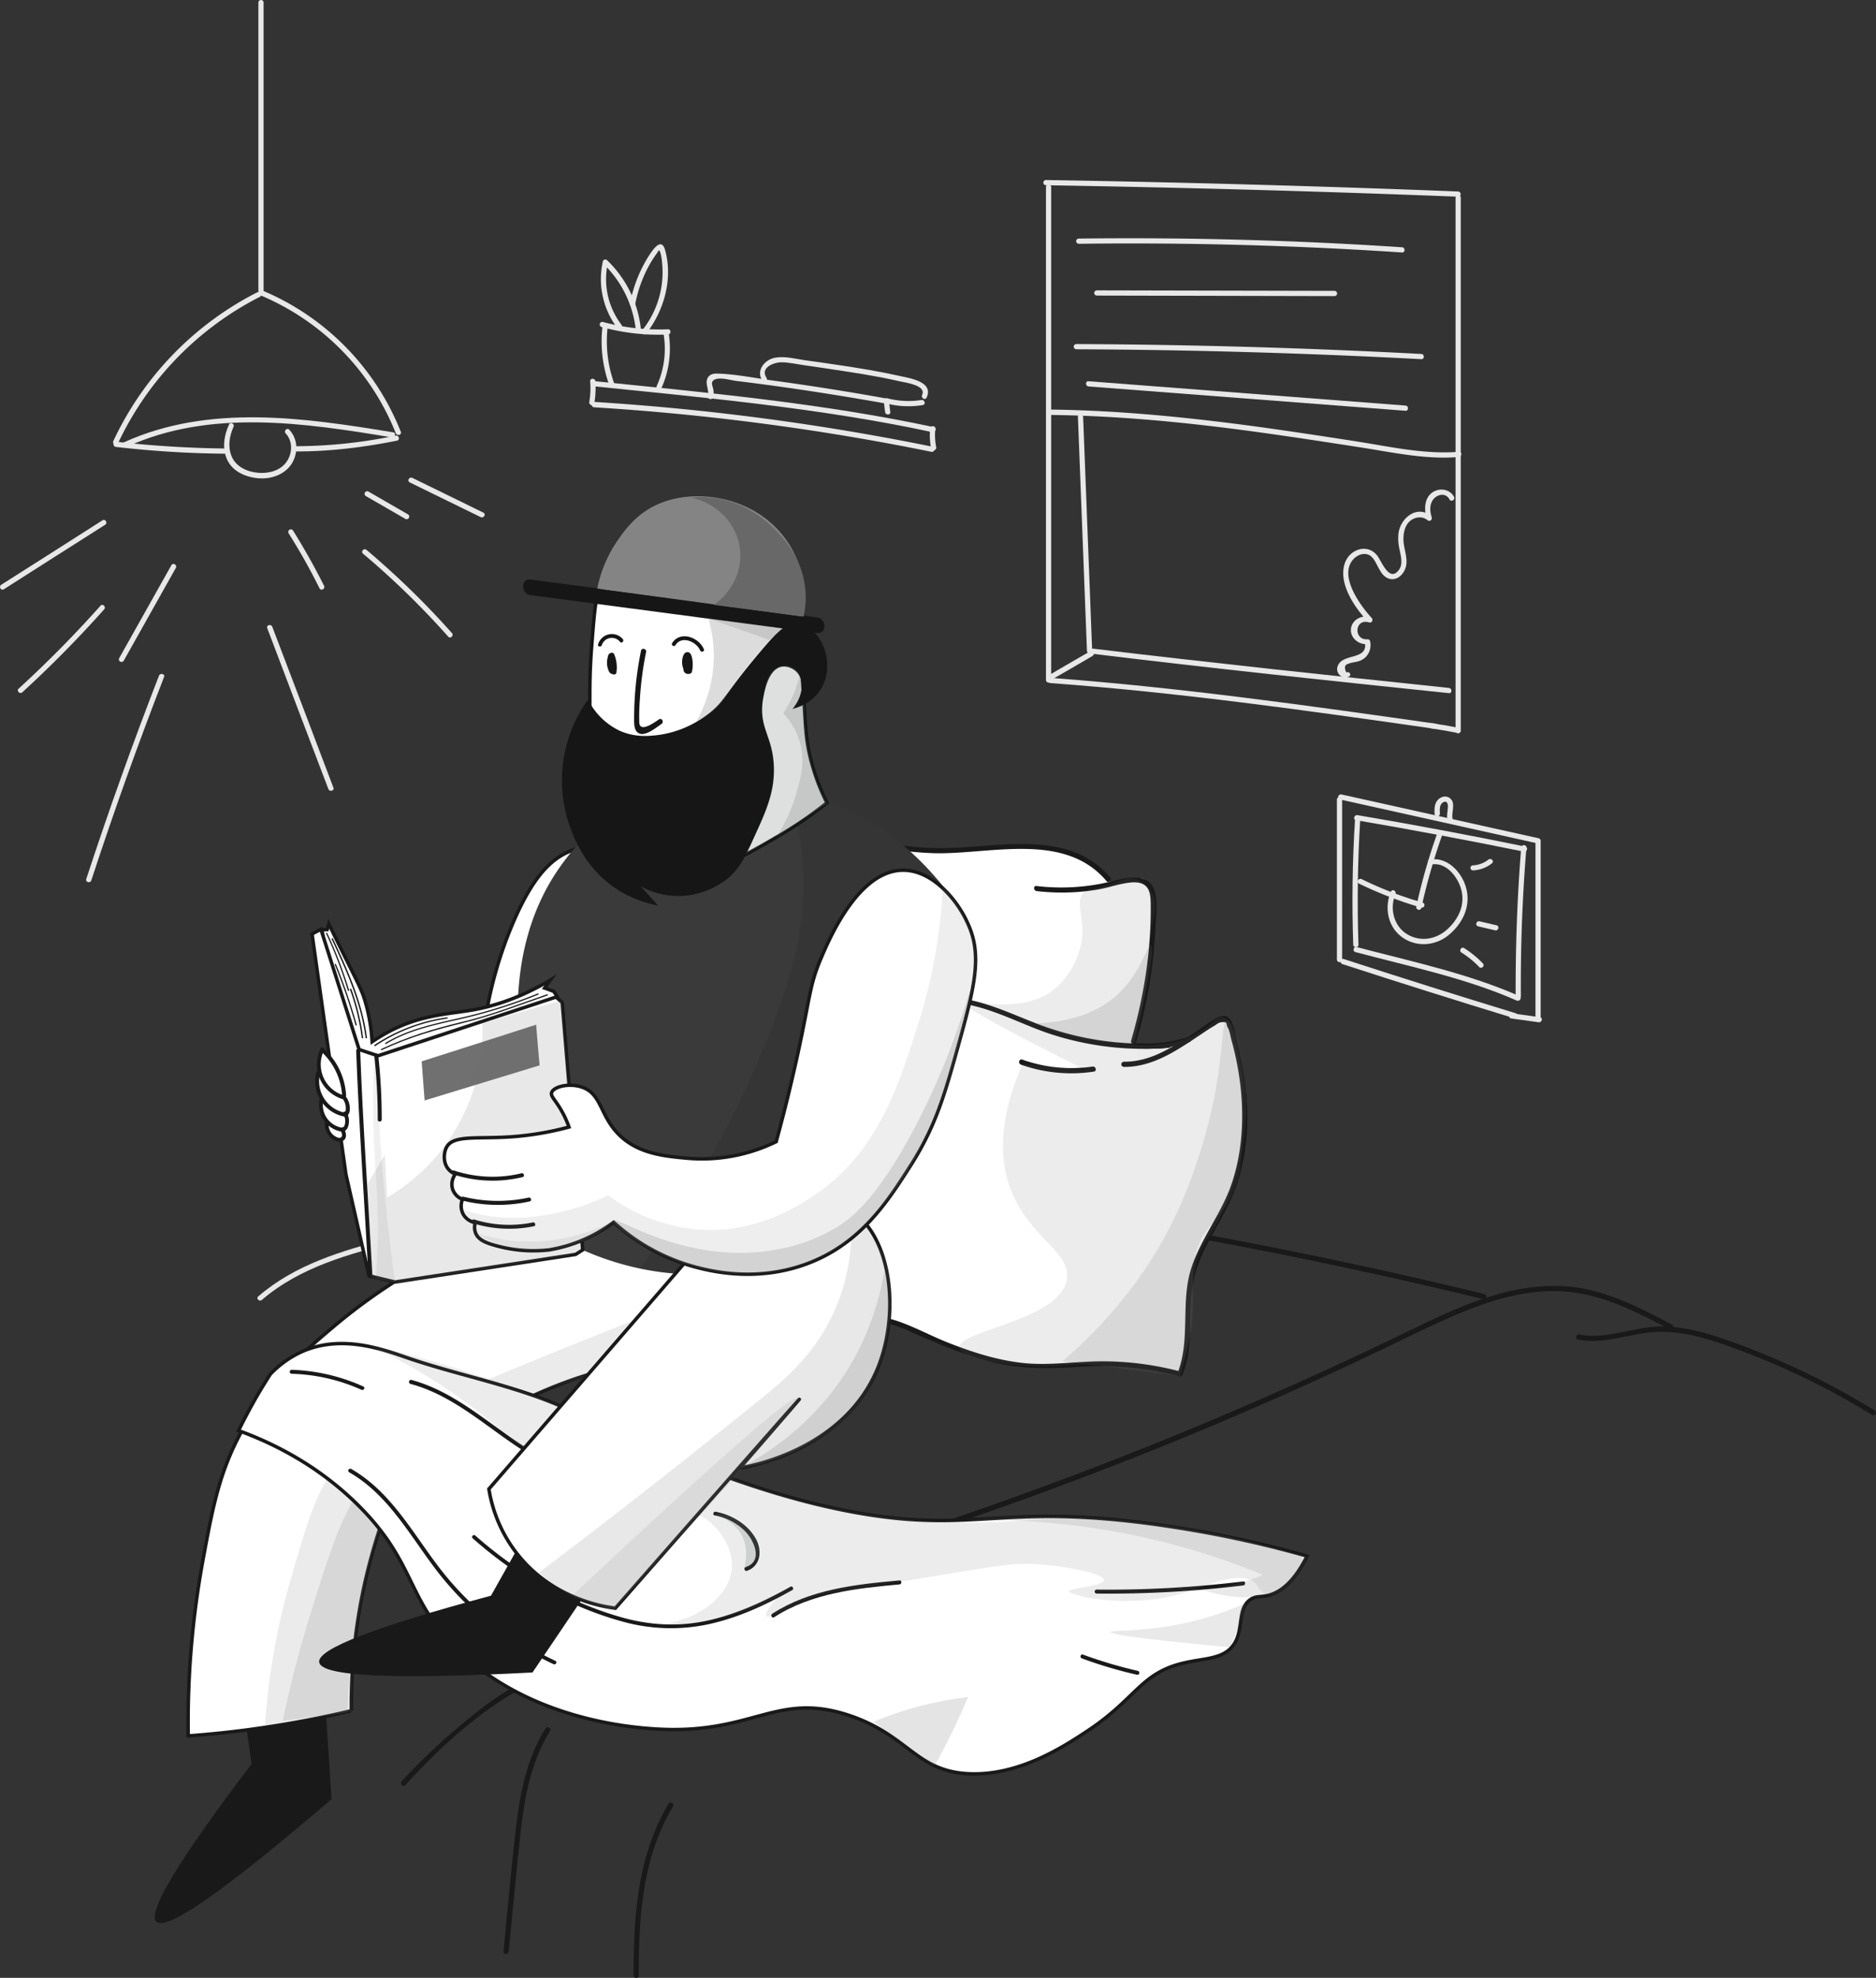 <svg xmlns="http://www.w3.org/2000/svg" width="1079.996" height="1138.225" viewBox="0 0 1079.996 1138.225">
  <rect x="0" y="0" width="1079.996" height="1138.225" fill="#333333" stroke="none"/>
  <g id="Group_683" data-name="Group 683" transform="translate(-4379.002 1643)">
    <g id="background" transform="translate(3894.25 -1671.4)">
      <g id="Group_438" data-name="Group 438">
        <g id="Group_437" data-name="Group 437">
          <path id="Path_285" data-name="Path 285" d="M1086.9,136.1V419.7a1.5,1.5,0,0,0,3,0V136.1a1.5,1.5,0,0,0-3,0Z" fill="#e8e8e8"/>
        </g>
      </g>
      <g id="Group_440" data-name="Group 440">
        <g id="Group_439" data-name="Group 439">
          <path id="Path_286" data-name="Path 286" d="M1086.9,135q118.65,1.95,237.3,6.6c1.9.1,1.9-2.9,0-3q-118.65-4.65-237.3-6.6a1.5,1.5,0,0,0,0,3Z" fill="#e8e8e8"/>
        </g>
      </g>
      <g id="Group_442" data-name="Group 442">
        <g id="Group_441" data-name="Group 441">
          <path id="Path_287" data-name="Path 287" d="M1089.4,421.5c74.1,5.4,147.7,15.8,221.2,26.3,1.9.3,2.7-2.6.8-2.9-73.8-10.5-147.7-20.9-222-26.4-1.9-.1-1.9,2.9,0,3Z" fill="#e8e8e8"/>
        </g>
      </g>
      <g id="Group_444" data-name="Group 444">
        <g id="Group_443" data-name="Group 443">
          <path id="Path_288" data-name="Path 288" d="M1322.7,142.2V448.9a1.5,1.5,0,0,0,3,0V142.2a1.5,1.5,0,0,0-3,0Z" fill="#e8e8e8"/>
        </g>
      </g>
      <g id="Group_446" data-name="Group 446">
        <g id="Group_445" data-name="Group 445">
          <path id="Path_289" data-name="Path 289" d="M1308.8,447.6c4.9.7,9.8,1.6,14.6,2.5,1.9.4,2.7-2.5.8-2.9-4.9-1-9.7-1.8-14.6-2.5-1.9-.2-2.7,2.6-.8,2.9Z" fill="#e8e8e8"/>
        </g>
      </g>
      <g id="Group_448" data-name="Group 448">
        <g id="Group_447" data-name="Group 447">
          <path id="Path_290" data-name="Path 290" d="M1089.8,267.2c40.2.5,80.2,4.5,120,10,19.5,2.7,39,5.7,58.4,8.7,18.6,2.9,37.5,7.1,56.4,5.5,1.9-.2,1.9-3.2,0-3-19.6,1.6-39.3-2.9-58.5-5.9-19.8-3.1-39.6-6.1-59.4-8.8-38.8-5.2-77.7-9.1-116.9-9.6a1.551,1.551,0,0,0,0,3.1Z" fill="#e8e8e8"/>
        </g>
      </g>
      <g id="Group_450" data-name="Group 450">
        <g id="Group_449" data-name="Group 449">
          <path id="Path_291" data-name="Path 291" d="M1105.3,268.3q2.55,67.35,5.2,134.7c.1,1.9,3.1,1.9,3,0q-2.55-67.35-5.2-134.7c-.1-1.9-3.1-1.9-3,0Z" fill="#e8e8e8"/>
        </g>
      </g>
      <g id="Group_452" data-name="Group 452">
        <g id="Group_451" data-name="Group 451">
          <path id="Path_292" data-name="Path 292" d="M1114.1,404.7c68.2,8.3,136.5,15.5,204.8,22.6,1.9.2,1.9-2.8,0-3-68.3-7.2-136.6-14.4-204.8-22.6-1.9-.2-1.9,2.8,0,3Z" fill="#e8e8e8"/>
        </g>
      </g>
      <g id="Group_454" data-name="Group 454">
        <g id="Group_453" data-name="Group 453">
          <path id="Path_293" data-name="Path 293" d="M1091.3,418.9c7.5-4.3,14.9-8.6,22.4-13a1.5,1.5,0,0,0-1.5-2.6c-7.5,4.3-14.9,8.6-22.4,13a1.5,1.5,0,0,0,1.5,2.6Z" fill="#e8e8e8"/>
        </g>
      </g>
      <g id="Group_456" data-name="Group 456">
        <g id="Group_455" data-name="Group 455">
          <path id="Path_294" data-name="Path 294" d="M1111.4,250.8q91.2,7.05,182.5,14c1.9.1,1.9-2.9,0-3q-91.2-7.05-182.5-14c-1.9-.2-1.9,2.8,0,3Z" fill="#e8e8e8"/>
        </g>
      </g>
      <g id="Group_458" data-name="Group 458">
        <g id="Group_457" data-name="Group 457">
          <path id="Path_295" data-name="Path 295" d="M1104.4,229.4q99.3.45,198.6,5.7c1.9.1,1.9-2.9,0-3q-99.15-5.25-198.6-5.7a1.5,1.5,0,0,0,0,3Z" fill="#e8e8e8"/>
        </g>
      </g>
      <g id="Group_460" data-name="Group 460">
        <g id="Group_459" data-name="Group 459">
          <path id="Path_296" data-name="Path 296" d="M1116.2,198.5l136.8.3a1.5,1.5,0,0,0,0-3l-136.8-.3a1.5,1.5,0,0,0,0,3Z" fill="#e8e8e8"/>
        </g>
      </g>
      <g id="Group_462" data-name="Group 462">
        <g id="Group_461" data-name="Group 461">
          <path id="Path_297" data-name="Path 297" d="M1105.8,168.7q93.15-1.2,186.1,5c1.9.1,1.9-2.9,0-3q-92.85-6.15-186.1-5a1.5,1.5,0,0,0,0,3Z" fill="#e8e8e8"/>
        </g>
      </g>
      <g id="Group_464" data-name="Group 464">
        <g id="Group_463" data-name="Group 463">
          <path id="Path_298" data-name="Path 298" d="M1259.8,415.4c-1.3-2.9-.9-4.5,1.2-5a10.885,10.885,0,0,1,2.4-.7c1-.2,2-.4,2.9-.6a10.013,10.013,0,0,0,4.8-2.7,9.9,9.9,0,0,0,2.4-9,1.391,1.391,0,0,0-1.4-1.1c-8.3.7-7.6-12.3.9-9.7,1.5.5,2.4-1.5,1.5-2.5-6.6-7.1-19.3-24.4-10.6-33.9,2.3-2.5,6.4-4.1,9.5-2.1,1.9,1.2,3.1,3.5,4.1,5.5,1.4,2.5,2.6,5.3,5,6.9,5.4,3.6,10.9-1.4,11.8-6.8.8-5-1.6-10-1.6-15,0-3.5.7-7.4,3.3-10,2.7-2.7,7.3-3.6,10.5-1a1.511,1.511,0,0,0,2.5-1.5c-1-3.3-1.4-6.8.5-9.9,2.2-3.4,7.5-4.7,9.7-.5.9,1.7,3.5.2,2.6-1.5-2.3-4.3-7.9-5.3-12-2.8-5.2,3.2-5.3,10.2-3.7,15.4.8-.5,1.7-1,2.5-1.5-7.9-6.6-17.4.9-18.7,9.6a25.527,25.527,0,0,0,.2,7.8c.6,4.1,2.8,9.6.1,13.4-5.6,7.9-10.1-5-12.7-8.2-5.7-7.1-16-3.4-18.6,4.7-3.8,11.7,5.8,25.4,13.3,33.4.5-.8,1-1.7,1.5-2.5-4.7-1.5-10.4,1.2-11.2,6.4-.7,5.4,4.4,9.5,9.4,9.1a17.1,17.1,0,0,1-1.4-1.1c2,10.7-13.1,6-15.7,13.9a4.736,4.736,0,0,0,6.4,5.9c1.9-.7.4-3.3-1.4-2.4Z" fill="#e8e8e8"/>
        </g>
      </g>
      <g id="Group_466" data-name="Group 466">
        <g id="Group_465" data-name="Group 465">
          <path id="Path_299" data-name="Path 299" d="M1254.4,488.6v92a1.5,1.5,0,0,0,3,0v-92a1.5,1.5,0,0,0-3,0Z" fill="#e8e8e8"/>
        </g>
      </g>
      <g id="Group_468" data-name="Group 468">
        <g id="Group_467" data-name="Group 467">
          <path id="Path_300" data-name="Path 300" d="M1256.2,488.5q56.55,12.6,113,25.1c1.9.4,2.7-2.5.8-2.9q-56.55-12.6-113-25.1c-1.9-.4-2.7,2.5-.8,2.9Z" fill="#e8e8e8"/>
        </g>
      </g>
      <g id="Group_470" data-name="Group 470">
        <g id="Group_469" data-name="Group 469">
          <path id="Path_301" data-name="Path 301" d="M1257.5,583.2q49.35,16.05,99,31.2c1.9.6,2.6-2.3.8-2.9q-49.65-15.15-99-31.2c-1.8-.6-2.6,2.3-.8,2.9Z" fill="#e8e8e8"/>
        </g>
      </g>
      <g id="Group_472" data-name="Group 472">
        <g id="Group_471" data-name="Group 471">
          <path id="Path_302" data-name="Path 302" d="M1368.7,512.3V614.8a1.5,1.5,0,0,0,3,0V512.3a1.5,1.5,0,0,0-3,0Z" fill="#e8e8e8"/>
        </g>
      </g>
      <g id="Group_474" data-name="Group 474">
        <g id="Group_473" data-name="Group 473">
          <path id="Path_303" data-name="Path 303" d="M1354.7,614.5c5.3.7,10.6,1.5,15.8,2.2,1.9.3,2.7-2.6.8-2.9-5.3-.7-10.6-1.5-15.8-2.2-1.9-.2-2.7,2.7-.8,2.9Z" fill="#e8e8e8"/>
        </g>
      </g>
      <g id="Group_476" data-name="Group 476">
        <g id="Group_475" data-name="Group 475">
          <path id="Path_304" data-name="Path 304" d="M1264.8,500.4q-2.25,35.85-1,71.7c.1,1.9,3.1,1.9,3,0q-1.2-35.85,1-71.7c.1-1.9-2.9-1.9-3,0Z" fill="#e8e8e8"/>
        </g>
      </g>
      <g id="Group_478" data-name="Group 478">
        <g id="Group_477" data-name="Group 477">
          <path id="Path_305" data-name="Path 305" d="M1265,576.3c31.1,8.3,63.4,14.9,92.9,27.9,1.8.8,3.3-1.8,1.5-2.6-29.8-13.1-62.3-19.9-93.7-28.2-1.7-.5-2.5,2.4-.7,2.9Z" fill="#e8e8e8"/>
        </g>
      </g>
      <g id="Group_480" data-name="Group 480">
        <g id="Group_479" data-name="Group 479">
          <path id="Path_306" data-name="Path 306" d="M1265.4,500.4c32.3,5.5,64.5,11.6,96.6,18.1,1.9.4,2.7-2.5.8-2.9q-48.15-9.9-96.6-18.1c-1.9-.3-2.7,2.6-.8,2.9Z" fill="#e8e8e8"/>
        </g>
      </g>
      <g id="Group_482" data-name="Group 482">
        <g id="Group_481" data-name="Group 481">
          <path id="Path_307" data-name="Path 307" d="M1360.5,516.2c-2.3,28.4-3.3,56.9-3.2,85.4a1.5,1.5,0,0,0,3,0q-.3-42.75,3.2-85.4c.1-1.9-2.9-1.9-3,0Z" fill="#e8e8e8"/>
        </g>
      </g>
      <g id="Group_484" data-name="Group 484">
        <g id="Group_483" data-name="Group 483">
          <path id="Path_308" data-name="Path 308" d="M1267.1,536.9a228.219,228.219,0,0,0,35.8,13.8,1.5,1.5,0,0,0,.8-2.9,210.2,210.2,0,0,1-35.1-13.5c-1.7-.8-3.2,1.8-1.5,2.6Z" fill="#e8e8e8"/>
        </g>
      </g>
      <g id="Group_486" data-name="Group 486">
        <g id="Group_485" data-name="Group 485">
          <path id="Path_309" data-name="Path 309" d="M1311.9,508.7a343.652,343.652,0,0,0-11.8,41.4c-.4,1.9,2.5,2.7,2.9.8a354.41,354.41,0,0,1,11.8-41.4c.6-1.9-2.3-2.6-2.9-.8Z" fill="#e8e8e8"/>
        </g>
      </g>
      <g id="Group_488" data-name="Group 488">
        <g id="Group_487" data-name="Group 487">
          <path id="Path_310" data-name="Path 310" d="M1308.7,525.9c9-1.7,16.1,8.1,17.6,15.8,1.6,8.2-2.1,15.7-8.1,21.3-6.4,5.9-15.3,7.7-23.1,3.2-8-4.6-10.5-15.1-7-23.2.8-1.8-1.8-3.3-2.6-1.5-3.8,8.8-2,19.6,5.7,25.7,8.3,6.6,19.9,5.8,27.8-.9,8.3-7,12.9-17.3,9.5-27.9-2.7-8.6-10.9-17.1-20.6-15.3-1.9.3-1.1,3.2.8,2.8Z" fill="#e8e8e8"/>
        </g>
      </g>
      <g id="Group_490" data-name="Group 490">
        <g id="Group_489" data-name="Group 489">
          <path id="Path_311" data-name="Path 311" d="M1326.1,576.6a51.425,51.425,0,0,1,10.2,8.3c1.3,1.4,3.5-.7,2.1-2.1a56.965,56.965,0,0,0-10.8-8.8c-1.6-1-3.1,1.6-1.5,2.6Z" fill="#e8e8e8"/>
        </g>
      </g>
      <g id="Group_492" data-name="Group 492">
        <g id="Group_491" data-name="Group 491">
          <path id="Path_312" data-name="Path 312" d="M1335.7,561.5c3.3.8,6.5,1.5,9.8,2.3,1.9.4,2.7-2.5.8-2.9-3.3-.8-6.5-1.5-9.8-2.3-1.9-.4-2.7,2.4-.8,2.9Z" fill="#e8e8e8"/>
        </g>
      </g>
      <g id="Group_494" data-name="Group 494">
        <g id="Group_493" data-name="Group 493">
          <path id="Path_313" data-name="Path 313" d="M1332.8,529.3a18.769,18.769,0,0,0,10.9-4.1c1.5-1.2-.6-3.3-2.1-2.1a15.608,15.608,0,0,1-8.8,3.3,1.451,1.451,0,1,0,0,2.9Z" fill="#e8e8e8"/>
        </g>
      </g>
      <g id="Group_496" data-name="Group 496">
        <g id="Group_495" data-name="Group 495">
          <path id="Path_314" data-name="Path 314" d="M1313.7,496.7c-.1-2.2-.4-5.4,1.9-6.6,2.2-1.2,2.8,1,2.7,2.6-.1,2.9-1,5.7,0,8.5.7,1.8,3.6,1,2.9-.8-1.5-3.9,2.3-10.1-2.1-12.9-2.1-1.4-4.8-.6-6.5,1.1-2.1,2.2-2.1,5.3-2,8.1.1,1.9,3.1,1.9,3.1,0Z" fill="#e8e8e8"/>
        </g>
      </g>
      <g id="Group_498" data-name="Group 498">
        <g id="Group_497" data-name="Group 497">
          <path id="Path_315" data-name="Path 315" d="M633.5,29.9V195.7a1.5,1.5,0,0,0,3,0V29.9a1.5,1.5,0,0,0-3,0Z" fill="#e8e8e8"/>
        </g>
      </g>
      <g id="Group_500" data-name="Group 500">
        <g id="Group_499" data-name="Group 499">
          <path id="Path_316" data-name="Path 316" d="M632.9,196.6A182.991,182.991,0,0,0,550,282.2c-.8,1.7,1.8,3.3,2.6,1.5a181.105,181.105,0,0,1,81.8-84.5c1.7-.8.2-3.4-1.5-2.6Z" fill="#e8e8e8"/>
        </g>
      </g>
      <g id="Group_502" data-name="Group 502">
        <g id="Group_501" data-name="Group 501">
          <path id="Path_317" data-name="Path 317" d="M634.8,198.4a143.762,143.762,0,0,1,77.8,79.3c.7,1.8,3.6,1,2.9-.8a146.752,146.752,0,0,0-79.9-81.4c-1.8-.7-2.6,2.2-.8,2.9Z" fill="#e8e8e8"/>
        </g>
      </g>
      <g id="Group_504" data-name="Group 504">
        <g id="Group_503" data-name="Group 503">
          <path id="Path_318" data-name="Path 318" d="M557.8,285.5c48.2-21.9,102.2-13.7,152.5-5.4,1.9.3,2.7-2.6.8-2.9-51.3-8.4-105.8-16.5-154.9,5.7-1.6.8-.1,3.4,1.6,2.6Z" fill="#e8e8e8"/>
        </g>
      </g>
      <g id="Group_506" data-name="Group 506">
        <g id="Group_505" data-name="Group 505">
          <path id="Path_319" data-name="Path 319" d="M616.6,272.7c-2.9,6.3-4.1,13.9-1,20.4,3.4,7.2,11.8,10.4,19.4,10.6,7.1.2,14.6-2.8,18.2-9.3,3.3-6.1,2.9-13.5-1.9-18.7-1.3-1.4-3.4.7-2.1,2.1,4.1,4.4,4,11.2.7,16.1-3.5,5.3-10.3,7.1-16.4,6.6-6.3-.5-12.9-3.4-15.4-9.5-2.3-5.5-1.3-11.7,1.1-17,.8-1.6-1.8-3.1-2.6-1.3Z" fill="#e8e8e8"/>
        </g>
      </g>
      <g id="Group_508" data-name="Group 508">
        <g id="Group_507" data-name="Group 507">
          <path id="Path_320" data-name="Path 320" d="M487,367.5c19.4-12.4,38.9-24.8,58.3-37.1,1.6-1,.1-3.6-1.5-2.6-19.4,12.4-38.9,24.8-58.3,37.1-1.7,1.1-.2,3.7,1.5,2.6Z" fill="#e8e8e8"/>
        </g>
      </g>
      <g id="Group_510" data-name="Group 510">
        <g id="Group_509" data-name="Group 509">
          <path id="Path_321" data-name="Path 321" d="M497.6,426.8a662.432,662.432,0,0,0,47.1-47.7c1.3-1.4-.8-3.6-2.1-2.1a662.42,662.42,0,0,1-47.1,47.7c-1.4,1.3.7,3.4,2.1,2.1Z" fill="#e8e8e8"/>
        </g>
      </g>
      <g id="Group_512" data-name="Group 512">
        <g id="Group_511" data-name="Group 511">
          <path id="Path_322" data-name="Path 322" d="M576.3,417.2q-22.5,57.9-41.9,117.1c-.6,1.8,2.3,2.6,2.9.8Q556.65,476,579.2,418c.7-1.8-2.2-2.5-2.9-.8Z" fill="#e8e8e8"/>
        </g>
      </g>
      <g id="Group_514" data-name="Group 514">
        <g id="Group_513" data-name="Group 513">
          <path id="Path_323" data-name="Path 323" d="M638.6,389.9q17.55,46.35,35.2,92.6c.7,1.8,3.6,1,2.9-.8q-17.55-46.35-35.2-92.6c-.7-1.8-3.6-1-2.9.8Z" fill="#e8e8e8"/>
        </g>
      </g>
      <g id="Group_516" data-name="Group 516">
        <g id="Group_515" data-name="Group 515">
          <path id="Path_324" data-name="Path 324" d="M693.7,347a471.5,471.5,0,0,1,49.1,47.8c1.3,1.4,3.4-.7,2.1-2.1a481.859,481.859,0,0,0-49.1-47.8c-1.4-1.3-3.5.8-2.1,2.1Z" fill="#e8e8e8"/>
        </g>
      </g>
      <g id="Group_518" data-name="Group 518">
        <g id="Group_517" data-name="Group 517">
          <path id="Path_325" data-name="Path 325" d="M720.6,306c13.6,6.7,27.3,13.3,40.9,20,1.7.8,3.3-1.7,1.5-2.6-13.6-6.7-27.3-13.3-40.9-20-1.7-.8-3.2,1.7-1.5,2.6Z" fill="#e8e8e8"/>
        </g>
      </g>
      <g id="Group_520" data-name="Group 520">
        <g id="Group_519" data-name="Group 519">
          <path id="Path_326" data-name="Path 326" d="M635.5,776.5c22.1-19,50.6-26.6,78.3-33.6,14.1-3.6,28.1-7.2,41.9-12,15.9-5.5,31.4-12.2,46.8-18.9,1.8-.8.2-3.3-1.5-2.6-16.4,7.1-32.8,14.2-49.7,19.9-14.1,4.7-28.5,8.2-42.9,11.9-26.6,6.9-53.7,14.9-74.9,33.2-1.6,1.2.5,3.3,2,2.1Z" fill="#e8e8e8"/>
        </g>
      </g>
      <g id="Group_522" data-name="Group 522">
        <g id="Group_521" data-name="Group 521">
          <path id="Path_327" data-name="Path 327" d="M826.8,262.8a1410.914,1410.914,0,0,1,194.1,25.6c1.9.4,2.7-2.5.8-2.9a1421.3,1421.3,0,0,0-194.8-25.8,1.551,1.551,0,0,0-.1,3.1Z" fill="#e8e8e8"/>
        </g>
      </g>
      <g id="Group_524" data-name="Group 524">
        <g id="Group_523" data-name="Group 523">
          <path id="Path_328" data-name="Path 328" d="M826.9,260.5a54.127,54.127,0,0,0,.6-12.7c-.1-1.9-3.1-1.9-3,0a48.312,48.312,0,0,1-.5,12c-.3,1.8,2.6,2.6,2.9.7Z" fill="#e8e8e8"/>
        </g>
      </g>
      <g id="Group_526" data-name="Group 526">
        <g id="Group_525" data-name="Group 525">
          <path id="Path_329" data-name="Path 329" d="M826.6,250.7c65.2,6.7,130.7,12.6,194.9,26.4,1.9.4,2.7-2.5.8-2.9-64.5-13.8-130.2-19.8-195.7-26.5-1.9-.2-1.9,2.8,0,3Z" fill="#e8e8e8"/>
        </g>
      </g>
      <g id="Group_528" data-name="Group 528">
        <g id="Group_527" data-name="Group 527">
          <path id="Path_330" data-name="Path 330" d="M1020.2,275.1a39.752,39.752,0,0,0,.6,11.4c.4,1.9,3.3,1.1,2.9-.8a37.59,37.59,0,0,1-.5-10.6c.2-1.9-2.8-1.9-3,0Z" fill="#e8e8e8"/>
        </g>
      </g>
      <g id="Group_530" data-name="Group 530">
        <g id="Group_529" data-name="Group 529">
          <path id="Path_331" data-name="Path 331" d="M831.6,216.3a74.244,74.244,0,0,0,4,34c.7,1.8,3.6,1,2.9-.8a71.984,71.984,0,0,1-3.9-33.2c.2-2-2.8-1.9-3,0Z" fill="#e8e8e8"/>
        </g>
      </g>
      <g id="Group_532" data-name="Group 532">
        <g id="Group_531" data-name="Group 531">
          <path id="Path_332" data-name="Path 332" d="M831.1,216.6a123.3,123.3,0,0,0,38.2,4.3c1.9-.1,1.9-3.1,0-3a123.924,123.924,0,0,1-37.4-4.2,1.5,1.5,0,0,0-.8,2.9Z" fill="#e8e8e8"/>
        </g>
      </g>
      <g id="Group_534" data-name="Group 534">
        <g id="Group_533" data-name="Group 533">
          <path id="Path_333" data-name="Path 333" d="M866.8,220.8a51.729,51.729,0,0,1-4,29.8c-.8,1.7,1.8,3.3,2.6,1.5a56.135,56.135,0,0,0,4.3-32.1c-.3-1.9-3.2-1.1-2.9.8Z" fill="#e8e8e8"/>
        </g>
      </g>
      <g id="Group_536" data-name="Group 536">
        <g id="Group_535" data-name="Group 535">
          <path id="Path_334" data-name="Path 334" d="M842.6,215.4a43.339,43.339,0,0,1-7.9-35.8,23.346,23.346,0,0,0-2.5.7,62.16,62.16,0,0,1,18.5,37.4c.2,1.9,3.2,1.9,3,0a64.421,64.421,0,0,0-19.4-39.5,1.468,1.468,0,0,0-2.5.7A46.631,46.631,0,0,0,840,217c1.1,1.4,3.7-.1,2.6-1.6Z" fill="#e8e8e8"/>
        </g>
      </g>
      <g id="Group_538" data-name="Group 538">
        <g id="Group_537" data-name="Group 537">
          <path id="Path_335" data-name="Path 335" d="M850.4,203.6a76.079,76.079,0,0,1,6.9-20.3,65.237,65.237,0,0,1,5.3-8.7c1.4-1.9,1.4-3.1,2.3-.9a29.367,29.367,0,0,1,1,5.8,53.458,53.458,0,0,1-11.2,38.7c-1.2,1.5.9,3.6,2.1,2.1,10.3-13.1,15.5-31.7,10.8-48.1-2.2-7.7-7.4.5-9.5,3.7a79.229,79.229,0,0,0-10.6,26.9c-.3,1.9,2.6,2.7,2.9.8Z" fill="#e8e8e8"/>
        </g>
      </g>
      <g id="Group_540" data-name="Group 540">
        <g id="Group_539" data-name="Group 539">
          <path id="Path_336" data-name="Path 336" d="M895.2,257a10.167,10.167,0,0,0,.3-3.9c-.1-1.2-1.2-3.7-.8-4.7,1.5-4.1,10.9-1.1,13.7-.8,9.9,1.2,19.7,2.5,29.5,3.9,19,2.7,37.9,5.8,56.7,9.1a17.108,17.108,0,0,0-1.1-1.4c.3,2.1.5,4.2.8,6.3.2,1.9,3.2,1.9,3,0-.3-2.1-.5-4.2-.8-6.3-.1-.6-.4-1.3-1.1-1.4q-33.15-6-66.4-10.5c-10.2-1.4-20.8-3.6-31.1-3.9-2.3-.1-4.6.3-5.8,2.6-1.6,3.2,1,6.8.2,10.1-.5,2,2.4,2.8,2.9.9Z" fill="#e8e8e8"/>
        </g>
      </g>
      <g id="Group_542" data-name="Group 542">
        <g id="Group_541" data-name="Group 541">
          <path id="Path_337" data-name="Path 337" d="M926,245.8c-3.8-5.8,4.2-8.9,8.6-8.9,4.2,0,8.4,1,12.6,1.6,7.6,1.1,15.3,2.2,22.9,3.4,7.5,1.1,15.1,2.4,22.6,3.8,3.4.7,6.8,1.4,10.3,2.2,3,.7,15.2,2.2,12.6,7.8-.8,1.7,1.8,3.3,2.6,1.5,4.2-9.1-9.5-11.1-15.3-12.4-12.1-2.7-24.3-4.7-36.6-6.5-6.1-.9-12.1-1.8-18.2-2.6-5.4-.8-11.3-2.4-16.8-1.5-6.1.9-11.6,7.3-7.7,13.2.9,1.5,3.5,0,2.4-1.6Z" fill="#e8e8e8"/>
        </g>
      </g>
      <g id="Group_544" data-name="Group 544">
        <g id="Group_543" data-name="Group 543">
          <path id="Path_338" data-name="Path 338" d="M994.7,260.5a50.982,50.982,0,0,0,21.3,1c1.9-.3,1.1-3.2-.8-2.9a48.514,48.514,0,0,1-19.7-1c-1.9-.4-2.7,2.5-.8,2.9Z" fill="#e8e8e8"/>
        </g>
      </g>
      <g id="Group_546" data-name="Group 546">
        <g id="Group_545" data-name="Group 545">
          <path id="Path_339" data-name="Path 339" d="M551.5,285.6a590.482,590.482,0,0,0,62.4,3.9,1.5,1.5,0,0,0,0-3,618.406,618.406,0,0,1-62.4-3.9c-1.9-.2-1.9,2.8,0,3Z" fill="#e8e8e8"/>
        </g>
      </g>
      <g id="Group_548" data-name="Group 548">
        <g id="Group_547" data-name="Group 547">
          <path id="Path_340" data-name="Path 340" d="M655.6,288.2c19.5,0,38.6-2.4,57.7-6.2,1.9-.4,1.1-3.3-.8-2.9a285.611,285.611,0,0,1-56.9,6.1,1.5,1.5,0,0,0,0,3Z" fill="#e8e8e8"/>
        </g>
      </g>
      <g id="Group_550" data-name="Group 550">
        <g id="Group_549" data-name="Group 549">
          <path id="Path_341" data-name="Path 341" d="M583.4,353.7l-30,53.4a1.5,1.5,0,0,0,2.6,1.5l30-53.4c.9-1.7-1.7-3.2-2.6-1.5Z" fill="#e8e8e8"/>
        </g>
      </g>
      <g id="Group_552" data-name="Group 552">
        <g id="Group_551" data-name="Group 551">
          <path id="Path_342" data-name="Path 342" d="M650.9,335.3A351.866,351.866,0,0,1,668.7,367c.9,1.7,3.5.2,2.6-1.5-5.4-10.8-11.4-21.4-17.8-31.7a1.5,1.5,0,0,0-2.6,1.5Z" fill="#e8e8e8"/>
        </g>
      </g>
      <g id="Group_554" data-name="Group 554">
        <g id="Group_553" data-name="Group 553">
          <path id="Path_343" data-name="Path 343" d="M695.4,313.9c7.6,4.4,15.1,8.7,22.7,13.1a1.5,1.5,0,0,0,1.5-2.6c-7.6-4.4-15.1-8.7-22.7-13.1a1.5,1.5,0,0,0-1.5,2.6Z" fill="#e8e8e8"/>
        </g>
      </g>
    </g>
    <g id="bed" transform="translate(3894.25 -1671.4)">
      <g id="Group_556" data-name="Group 556">
        <g id="Group_555" data-name="Group 555">
          <path id="Path_344" data-name="Path 344" d="M894.8,947.9a2298.62,2298.62,0,0,0,218.8-71.3q53.1-20.25,105-43.2c17.6-7.7,35-15.7,52.4-23.9,17.1-8,33.9-16.7,51.2-24.1,19.8-8.5,41-15.2,62.8-13.8,21.9,1.4,41.7,11.7,60.8,21.7,1.7.9,3.2-1.7,1.5-2.6-16-8.4-32.4-17-50.3-20.6-17.4-3.4-35.1-1.3-52,3.7-18,5.3-34.9,13.6-51.7,21.7-17.5,8.5-35.2,16.8-52.9,24.8a2289.059,2289.059,0,0,1-219.9,86.4q-62.7,21-126.4,38.2a1.54,1.54,0,0,0,.7,3Z" fill="#191919"/>
        </g>
      </g>
      <g id="Group_558" data-name="Group 558">
        <g id="Group_557" data-name="Group 557">
          <path id="Path_345" data-name="Path 345" d="M1393.2,799.3c14.1,2.8,27.4-2.6,41.3-4.1,15.9-1.7,31.4,2.9,46.2,8.2a433.494,433.494,0,0,1,81.8,39.3,1.5,1.5,0,0,0,1.5-2.6,439.09,439.09,0,0,0-80.8-39c-13.8-5-28.3-9.6-43.2-9.3-15.5.4-30.5,7.6-46,4.6-1.9-.4-2.7,2.5-.8,2.9Z" fill="#191919"/>
        </g>
      </g>
      <g id="Group_560" data-name="Group 560">
        <g id="Group_559" data-name="Group 559">
          <path id="Path_346" data-name="Path 346" d="M798.8,1023.1c-10.9,17.4-14.8,37.7-17.1,57.8-2.7,23.5-4.8,47.1-7.1,70.6-.2,1.9,2.8,1.9,3,0,2.2-22.4,4.3-44.8,6.7-67.2,2.3-20.7,5.8-41.7,17.1-59.7,1-1.6-1.5-3.1-2.6-1.5Z" fill="#191919"/>
        </g>
      </g>
      <g id="Group_562" data-name="Group 562">
        <g id="Group_561" data-name="Group 561">
          <path id="Path_347" data-name="Path 347" d="M869.6,1066.5c-17.8,29.7-20.2,64.9-20.1,98.7a1.5,1.5,0,0,0,3,0c-.1-33.3,2.1-68,19.7-97.2a1.5,1.5,0,0,0-2.6-1.5Z" fill="#191919"/>
        </g>
      </g>
      <g id="Group_564" data-name="Group 564">
        <g id="Group_563" data-name="Group 563">
          <path id="Path_348" data-name="Path 348" d="M718.1,1055.7c17.4-19.1,37.5-37.9,59.6-51.4,23-14,49.6-16.5,75.8-18.4,1.9-.1,1.9-3.1,0-3-26.1,2-52.8,4.4-75.8,17.9-11.2,6.6-21.2,14.9-31,23.2a341.95,341.95,0,0,0-30.7,29.5c-1.3,1.5.8,3.6,2.1,2.2Z" fill="#191919"/>
        </g>
      </g>
      <g id="Group_566" data-name="Group 566">
        <g id="Group_565" data-name="Group 565">
          <path id="Path_349" data-name="Path 349" d="M1173.3,740.9q83.1,15.15,165.2,35.1a1.5,1.5,0,0,0,.8-2.9q-82.05-19.95-165.2-35.1c-1.9-.3-2.7,2.6-.8,2.9Z" fill="#191919"/>
        </g>
      </g>
    </g>
    <g id="pillows" transform="translate(3894.25 -1671.4)">
      <path id="Path_350" data-name="Path 350" d="M912.6,533.9a134.22,134.22,0,0,1,3.8,31.4c0,38.8-17.4,74.3-22.7,85a162.3,162.3,0,0,0-14.6,39,127.686,127.686,0,0,0-2.7,15.2c4,.4,10.1,1.1,17.3,2.2,16.2,2.4,23,4.5,32.5,6a136.458,136.458,0,0,0,34.7.5c-.4,3.7-1.1,9.2-2.2,15.7-2.6,16.2-3.9,24.2-7,30.3-4.8,9.4-10.1,12.1-8.7,16.2,1,3,4.8,4.4,14.1,6.5,15.3,3.5,23.5,3.9,31.4,5.4,8.8,1.7,9.1,3.1,28.2,10.3,16.5,6.2,26,9.8,37.9,12.5a195.48,195.48,0,0,0,49.8,4.3c14.6-.5,19.9-2.3,33.6-1.1a132.014,132.014,0,0,1,27.1,5.4c.9-5.6,2.2-14,3.2-24.4,2.2-22.2.5-25.9,3.8-36.8,2.5-8.5,3.8-7.1,13.5-27.6,6.3-13.4,9.5-20.1,11.9-28.2a126.206,126.206,0,0,0,4.9-39c-.6-20-5.2-16.2-7-37.9-.2-2.8-.6-8.9-4-10.2-2.5-1-5.5,1.1-9,3.4a204.459,204.459,0,0,1-19.4,11.3c-5,2.4-13.1,4.2-26.2.3,1.4-4.5,3.2-10.7,5.1-18.3a309.92,309.92,0,0,0,6.2-33.8s3.4-23.8-1.1-37.7c-.9-2.7-2.2-4.8-4.2-5.6s-3.9,0-5.9.6a42.513,42.513,0,0,1-12.7,1.7,36.405,36.405,0,0,0-3.9-5.6c-2.3-2.7-6.9-7.2-15.8-10.7-11-4.4-23.3-5.1-35.2-5.1-20.2,0-21.7,2.2-41.3,2.3-10.3,0-19,.1-30.7-1.7-20.4-3-21.9-7.4-33.2-6.2-7.9.8-15.2,4.6-29.8,12.1C925.1,526.3,917.8,530.7,912.6,533.9Z" fill="#fff"/>
      <g id="Group_568" data-name="Group 568">
        <g id="Group_567" data-name="Group 567">
          <path id="Path_351" data-name="Path 351" d="M1021.9,605.8c23.7-3.4,45.2,10.1,66.8,17.4a172.909,172.909,0,0,0,68.9,8.2c1.9-.2,1.9-3.2,0-3a172.354,172.354,0,0,1-73.3-9.9c-20.5-7.6-40.7-18.8-63.2-15.5-1.9.2-1.1,3,.8,2.8Z" fill="#191919"/>
        </g>
      </g>
      <g id="Group_570" data-name="Group 570">
        <g id="Group_569" data-name="Group 569">
          <path id="Path_352" data-name="Path 352" d="M1030.1,608.9c-8.1-3.4-16.5-16.3-26.2-9.5-4.4,3-6.2,8.6-7.7,13.4-2.4,7.6-4.2,15.4-6.2,23.2-4,16.2-10.2,31-17.3,46.1-6.5,13.6-11.9,27.1-14.7,42-2.6,13.9-3.9,28.6-11.1,41.1-2,3.6-7.8,8.9-3.4,12.9,4.2,3.9,12.5,6,17.8,7.4,7,1.9,14.1,2.3,21.4,2.6,8.9.3,16.5,2.5,24.5,6,14.5,6.2,28.9,12.7,44.1,17,18,5.1,35.2,5.2,53.8,4a181.343,181.343,0,0,1,58.7,5.3,1.566,1.566,0,0,0,1.8-1c7.3-18.5,1.9-38.7,7.1-57.6s18.6-34.2,24.5-52.9c5.8-18,6.8-37.4,4.6-56.1a171.328,171.328,0,0,0-5.2-26.6c-1.2-4.5-2.3-15.4-9.4-12.8-4.3,1.6-8.5,5-12.3,7.6-4.2,2.8-8.4,5.7-12.8,8.3-9.3,5.7-19.2,10.2-30.3,10.1a1.5,1.5,0,0,0,0,3c16.1.1,29.6-8.9,42.5-17.5,3.3-2.2,6.6-4.5,10.1-6.5a10.15,10.15,0,0,1,2.7-1.6c4.9-.8,3.3.9,4.4,2.8,1.2,2,1.6,5.2,2.2,7.4a170.312,170.312,0,0,1,5.3,27.6c1.9,18.2.8,36.9-5,54.4-5.7,17.3-17.6,31.6-23.3,48.8-6.6,19.8-.3,41.4-8.1,60.9.6-.3,1.2-.7,1.8-1a176.654,176.654,0,0,0-44-5.9c-15.5-.1-31,2.6-46.5,1-15.1-1.6-29.7-6.3-43.8-11.9-12.9-5.1-26.1-13.1-40-15-7.1-1-14.4-.4-21.5-1.6-6.5-1.1-15.7-2.8-20.9-6.8-2.3-1.8-2.7-3.1-1.5-5.8.6-1.4,1.9-2.7,2.6-4a50.559,50.559,0,0,0,3.6-7.4,104.613,104.613,0,0,0,5.2-18.4c2.6-13.1,4.2-26.2,8.9-38.8,5-13.4,12.1-26,17.6-39.2,6.4-15.3,9.1-31.6,13.9-47.5,2.1-6.9,5.7-19.2,15.4-14.8,5.5,2.5,9.3,7.7,14.9,10.1,2.1.5,3.6-2.1,1.8-2.8Z" fill="#191919"/>
        </g>
      </g>
      <g id="Group_572" data-name="Group 572">
        <g id="Group_571" data-name="Group 571">
          <path id="Path_353" data-name="Path 353" d="M1072.5,641.1a86.854,86.854,0,0,0,42,4c1.9-.3,1.1-3.2-.8-2.9a84.144,84.144,0,0,1-40.4-4c-1.9-.7-2.6,2.2-.8,2.9Z" fill="#191919"/>
        </g>
      </g>
      <g id="Group_574" data-name="Group 574">
        <g id="Group_573" data-name="Group 573">
          <path id="Path_354" data-name="Path 354" d="M1139.9,631.8a80.148,80.148,0,0,0,29.6-3.7c1.8-.6,1-3.5-.8-2.9a75.852,75.852,0,0,1-28.8,3.5c-2,0-1.9,3,0,3.1Z" fill="#191919"/>
        </g>
      </g>
      <g id="Group_576" data-name="Group 576">
        <g id="Group_575" data-name="Group 575">
          <path id="Path_355" data-name="Path 355" d="M915.8,534.6c8.4-5.1,16.7-10.2,25.1-15.2,8-4.8,15.8-8.5,25.4-8.2,10,.4,19.8,3.7,29.6,5.5a195.207,195.207,0,0,0,26.4,2.7c32.2.9,75.2-12.8,99.5,16.1,1.2,1.5,3.4-.7,2.1-2.1-24.6-29.2-67.1-16.4-99.7-16.9a184.88,184.88,0,0,1-31.4-3.3c-9.4-1.9-18.8-5-28.4-4.9-8.7.1-16.2,3.4-23.6,7.7-8.9,5.2-17.7,10.7-26.5,16.1-1.7.9-.2,3.5,1.5,2.5Z" fill="#191919"/>
        </g>
      </g>
      <g id="Group_578" data-name="Group 578">
        <g id="Group_577" data-name="Group 577">
          <path id="Path_356" data-name="Path 356" d="M1081.5,541.2a123.446,123.446,0,0,0,35.9-1c5.5-1,10.9-2.9,16.4-3.7,3-.4,6.6-.7,9.3.9,3.7,2.1,4,6.8,4.1,10.6.4,26.7-3.8,53.7-11.3,79.3a1.5,1.5,0,0,0,2.9.8,284.126,284.126,0,0,0,9.2-43.6c1-7.6,1.6-15.3,2-23,.3-6.4,1.4-14.1-.5-20.3-3.1-10.4-15.2-8-23.1-6a121.465,121.465,0,0,1-44.9,3.1c-1.9-.4-1.9,2.6,0,2.9Z" fill="#191919"/>
        </g>
      </g>
      <g id="Group_580" data-name="Group 580">
        <g id="Group_579" data-name="Group 579">
          <path id="Path_357" data-name="Path 357" d="M911,533.2c.3,16.7,6,32.8,4.9,49.7-1,14.9-6,29.1-11.8,42.7-11,25.8-25.6,50.5-29,78.8-.1.8.8,1.5,1.5,1.5,7.6-.2,14.7,1.8,22,3.6a208.575,208.575,0,0,0,20.9,4.1,192.991,192.991,0,0,0,42.3,1c1.9-.2,1.9-3.2,0-3a189.336,189.336,0,0,1-44.5-1.3c-13.5-2.1-26.8-7.6-40.6-7.3l1.5,1.5c3.6-29.4,19.6-54.9,30.6-81.9,5.2-12.7,9.3-25.9,10.3-39.6,1.1-16.8-4.6-32.9-4.9-49.7-.2-2.1-3.2-2.1-3.2-.1Z" fill="#191919"/>
        </g>
      </g>
      <path id="Path_358" data-name="Path 358" d="M1049.6,605.5c5.4.7,24.9,3.4,38.9-5.5,11.2-7.1,19.4-22.1,19.4-35.9,0-9.4-3.9-17.9,1-22.4,1.3-1.2,2.1-1,8-2.5,14.4-3.6,16.3-6.4,21.4-5,6,1.6,9.1,6.8,9.5,7.5,3.3,5.7,1.8,12,1,15.9-5.6,27-.3,27.8-8.5,58.3-1.6,5.8-3,10.5-4,13.5a68.384,68.384,0,0,0,16.4,0c5.7-.7,13.7-1.7,21.9-6.5s10.7-10,14.4-9c3.3.9,4.6,5.7,5.5,9,6.2,23.8,6,35.4,6,35.4-.5,26.4-.7,39.7-2.5,46.3-7.8,29-22.2,25.8-25.9,50.3-2.3,15.3,2.2,23.7-3,45.8a121.749,121.749,0,0,1-5.5,17.4,152.863,152.863,0,0,0-31.9-5.5c-20.3-1.3-28.1,2.3-47.8,2-17.2-.2-46-3.4-46.8-10.5-1.3-10.2,57.9-15.4,61.8-39.4,2.6-15.9-21.2-23.8-31.9-50.8-10.4-26.1-2-54,6.5-73.2,12.1,1.2,24.2,2.3,36.4,3.5-60.4-30-72-38.1-71.2-39.9C1039,603.6,1042.7,604.5,1049.6,605.5Z" fill="#6c6d6d" opacity="0.13"/>
      <path id="Path_359" data-name="Path 359" d="M1191.1,615.5c-3.2.2-1.8,18-8,47.8-.8,3.8-7.2,34.2-21.4,64.3-9,19.1-27.7,51.9-65.3,84.2q33.9,4.2,67.8,8.5a165.78,165.78,0,0,0,5-21.4c3.6-21.7.3-28.2,4-42.8,3.5-13.8,7.7-13.3,15.9-31.9a166.71,166.71,0,0,0,12-42.3C1205.5,647.8,1195.5,615.2,1191.1,615.5Z" fill="#6c6d6d" opacity="0.16"/>
      <path id="Path_360" data-name="Path 360" d="M1147.3,572.6c-2-.6-5.6,14.8-17.9,26.9-13.7,13.5-32.7,17.3-48.8,17.9a153.268,153.268,0,0,0,36.4,10,145.593,145.593,0,0,0,20.9,1.5C1148,584.7,1149,573.1,1147.3,572.6Z" fill="#6c6d6d" opacity="0.18"/>
    </g>
    <g id="leg_right_1_" transform="translate(3894.25 -1671.4)">
      <path id="Path_361" data-name="Path 361" d="M621.3,986.6c2.8,19,5.6,37.9,8.3,56.9q-63,82.95-54.8,90.8,8.85,8.4,100.8-70.5c-2.1-32.7-4.2-65.3-6.3-98C653.3,972.7,637.3,979.7,621.3,986.6Z" fill="#191919"/>
      <path id="Path_362" data-name="Path 362" d="M787,730.5a329.617,329.617,0,0,0-109.9,61.1c-18.5,15.6-37.3,31.7-52.7,59.5-13.2,23.8-17.1,44-22.9,75.6a515.434,515.434,0,0,0-8.4,100.7c13.2-1,27.2-2.4,42-4.6,18.7-2.7,36-6.1,51.9-9.9a323.814,323.814,0,0,1,8.4-76.3,337.909,337.909,0,0,1,16-50.4c41.5-38.4,80-56.4,108.4-65.6,34.3-11.2,62.7-12.5,84.7-38.2,13.1-15.2,27.3-43,17.6-58.8C902.9,692.6,801.7,725.7,787,730.5Z" fill="#fff" stroke="#191919" stroke-miterlimit="10" stroke-width="2"/>
      <path id="Path_363" data-name="Path 363" d="M910.1,715c-6.1,1.2-4.4,17.1-9.7,31.4-9.6,25.6-38.2,36.9-61.2,46C703.9,846.2,689,856.8,677.3,873.1c-11.1,15.5-15.9,32-25.4,65a394.278,394.278,0,0,0-14.6,83.4l49.8-8.1a335.02,335.02,0,0,1,1.6-35.2,343.691,343.691,0,0,1,22.7-93.1c6.3-5.2,15.1-12.2,26-20,22.2-15.9,38.2-27.4,60.1-36.3,17.1-7,18.5-4.5,61.2-18.9,11.8-4,18.2-6.4,26-11.4,18-11.5,26.9-26.3,30.9-33,6.7-11.4,11.6-19.7,9.7-30.3C923.5,724.4,915.4,713.9,910.1,715Z" fill="#6c6d6d" opacity="0.14"/>
      <path id="Path_364" data-name="Path 364" d="M765.6,842.8c-36.5,6.7-56,23.2-65,32.5-17,17.6-24,39.6-37.4,82.8-7.7,24.9-12.6,45.9-15.7,60.6,12.5-1.6,24.9-3.2,37.4-4.9a354.635,354.635,0,0,1,4.9-52.5,291.789,291.789,0,0,1,22.7-75.8C730.2,871.3,747.9,857,765.6,842.8Z" fill="#6c6d6d" opacity="0.16"/>
    </g>
    <g id="blanket" transform="translate(3894.25 -1671.4)">
      <path id="Path_365" data-name="Path 365" d="M640.4,819.2a58.668,58.668,0,0,1,18.3-13c22.4-9.8,45.5-1.6,59.4,3.2,31.1,10.8,64.1,16.4,93.9,30.2C857.1,860.5,916.3,888,978.2,899c69.4,12.3,84.2-6.4,178.1,7.6a637.764,637.764,0,0,1,80.9,17.3c-8,16.1-16.3,21.2-22.7,22.7-4.3,1-6.5.1-9.7,2.2-8,5.2-3.8,17-9.7,25.9-5.8,8.7-17,7.9-29.1,10.8-24.6,5.8-27,20.3-55,38.9-13.6,9-39.2,25.9-68,24.8-30.9-1.2-34.8-21.9-69.1-33.5-42.8-14.4-55.8,11.7-113.3,7.6-12.1-.9-71.7-5.1-113.3-46.4-28.4-28.1-23.2-48.6-55-80.9-24.3-24.7-51.5-37.5-70.2-44.3,2.3-4.8,4.9-9.7,7.7-14.8C633.3,830.5,636.9,824.7,640.4,819.2Z" fill="#fff" stroke="#191919" stroke-miterlimit="10" stroke-width="2"/>
      <g id="Group_582" data-name="Group 582">
        <g id="Group_581" data-name="Group 581">
          <path id="Path_366" data-name="Path 366" d="M652.7,819a104.847,104.847,0,0,1,40.1,9.2c1.3.6,2.5-1.3,1.1-1.9a108.881,108.881,0,0,0-41.2-9.6,1.15,1.15,0,0,0,0,2.3Z" fill="#191919"/>
        </g>
      </g>
      <g id="Group_584" data-name="Group 584">
        <g id="Group_583" data-name="Group 583">
          <path id="Path_367" data-name="Path 367" d="M685.8,875.7c23.6,13.5,36.1,38.7,52.5,59.3a181.539,181.539,0,0,0,65.1,51.1c1.3.6,2.4-1.3,1.1-1.9A181.085,181.085,0,0,1,737.2,930c-15.2-20-27.7-43.3-50.2-56.2-1.3-.8-2.5,1.2-1.2,1.9Z" fill="#191919"/>
        </g>
      </g>
      <g id="Group_586" data-name="Group 586">
        <g id="Group_585" data-name="Group 585">
          <path id="Path_368" data-name="Path 368" d="M1116.1,945.5a643.49,643.49,0,0,0,84.4-4.7c1.4-.2,1.4-2.4,0-2.3a643.489,643.489,0,0,1-84.4,4.7,1.15,1.15,0,0,0,0,2.3Z" fill="#191919"/>
        </g>
      </g>
      <g id="Group_588" data-name="Group 588">
        <g id="Group_587" data-name="Group 587">
          <path id="Path_369" data-name="Path 369" d="M1107.6,982.8a255.555,255.555,0,0,0,31.7,9.4,1.142,1.142,0,0,0,.6-2.2,262.7,262.7,0,0,1-31.7-9.4c-1.4-.5-2,1.7-.6,2.2Z" fill="#191919"/>
        </g>
      </g>
      <g id="Group_590" data-name="Group 590">
        <g id="Group_589" data-name="Group 589">
          <path id="Path_370" data-name="Path 370" d="M756.9,913.7c24.7,21.9,54.6,39.3,86.6,48a103.3,103.3,0,0,0,48.8,1.5c17.2-3.7,33.2-11.1,48.5-19.7,1.3-.7.1-2.7-1.1-1.9-14.6,8.2-29.9,15.3-46.2,19.1-17.1,4-34.2,3.2-51.1-1.6-31-8.8-59.8-25.6-83.9-46.9-1.1-1.1-2.7.5-1.6,1.5Z" fill="#191919"/>
        </g>
      </g>
      <g id="Group_592" data-name="Group 592">
        <g id="Group_591" data-name="Group 591">
          <path id="Path_371" data-name="Path 371" d="M896.2,900.5a33.241,33.241,0,0,1,17.4,9c5.2,5.2,10.7,17.3.5,20.7a1.141,1.141,0,0,0,.6,2.2c7.8-2.6,8.9-11.4,5.4-18-4.6-8.7-14-14.2-23.3-16-1.4-.3-2,1.9-.6,2.1Z" fill="#191919"/>
        </g>
      </g>
      <g id="Group_594" data-name="Group 594">
        <g id="Group_593" data-name="Group 593">
          <path id="Path_372" data-name="Path 372" d="M930.4,959.1c21.5-13.9,47.3-16.6,72.2-18.9,1.4-.1,1.4-2.4,0-2.3-25.3,2.3-51.5,5.1-73.3,19.2-1.2.8-.1,2.8,1.1,2Z" fill="#191919"/>
        </g>
      </g>
      <g id="Group_596" data-name="Group 596">
        <g id="Group_595" data-name="Group 595">
          <path id="Path_373" data-name="Path 373" d="M721,824.8c22.1,5.9,39.5,21,57.9,33.7a244.553,244.553,0,0,0,62,30.9c1.4.5,2-1.7.6-2.2a241.35,241.35,0,0,1-64.2-32.6c-17.6-12.4-34.6-26.4-55.8-32.1a1.186,1.186,0,0,0-.5,2.3Z" fill="#191919"/>
        </g>
      </g>
      <path id="Path_374" data-name="Path 374" d="M696.7,802.3a324.244,324.244,0,0,1,61.9,37.4c14.2,11,18.8,16.7,34.2,26.3a207.544,207.544,0,0,0,49.9,23.5c30,9.4,43,5.3,54.5,18.5,1.5,1.7,10.1,11.5,8.8,23.5-1.6,15-17.7,28.5-40.6,31.9a142.173,142.173,0,0,0,21.7-1.4,147.525,147.525,0,0,0,44.8-13.8c-3.5,4.1-7.1,8.8-6,10.2,1.5,1.9,11.2-3.6,18-6.9,12.5-6.1,20.8-6.9,50.3-11.5,65.1-10.1,71.4-13,91.9-11.1,15.8,1.5,34.2,5.4,34.2,8.8-.1,3.5-20.4,4.8-20.3,6.5.2,2.1,36.2,11.9,72-.9,8.1-2.9,28.4-11.3,35.5-3.7,2,2.1,3,5.6,6.5,6.5,4.2,1.1,8.6-2.6,11.5-5.1a39.758,39.758,0,0,0,11.5-16.6c-1.9-.6-4.6-1.4-7.8-2.3a547.593,547.593,0,0,0-56.3-12.5c-9.1-1.5-26.1-4.4-46.2-6-42.1-3.4-53.2,1.9-91.4.9a418.62,418.62,0,0,1-75.3-9.2c-32.1-7-55.2-16.2-93.7-31.9-33.5-13.6-37.3-17-62.3-27.2A673.931,673.931,0,0,0,696.7,802.3Z" fill="#6c6d6d" opacity="0.13"/>
      <path id="Path_375" data-name="Path 375" d="M987.6,1019.3a197.508,197.508,0,0,1,37.4-11.5c6-1.2,11.7-2.1,17.1-2.8-1.6,3.8-3.3,7.6-5.1,11.5-4.6,10.1-9.4,19.4-14.3,28.2Q1005.15,1032.1,987.6,1019.3Z" fill="#6c6d6d" opacity="0.18"/>
      <path id="Path_376" data-name="Path 376" d="M1168.5,962.1c-25.4,5.8-44.2,4.1-44.3,5.5-.1,1.2,12.6,3.5,68.8,8.8,1.7-3.9,3.5-8.2,5.1-12.9,1.5-4.4,2.7-8.6,3.7-12.5A175.447,175.447,0,0,1,1168.5,962.1Z" fill="#6c6d6d" opacity="0.15"/>
      <path id="Path_377" data-name="Path 377" d="M897.1,899.8c-.4.8,9.4,3,14.3,11.5,3.6,6.3,3.3,13.6,1.8,19.9,1-.4,6.8-2.8,8.3-8.3,1.5-5.7-2.7-10.6-5.1-13.4C909,900.7,897.5,898.9,897.1,899.8Z" fill="#6c6d6d" opacity="0.22"/>
      <path id="Path_378" data-name="Path 378" d="M1037.4,903.5a488.345,488.345,0,0,1,128.8,4.2,500.5,500.5,0,0,1,68.8,16.6,31.916,31.916,0,0,1-6.5,12,37.984,37.984,0,0,1-10.2,7.8c-15.3,7.9-39.2,0-40.6-.5a160.165,160.165,0,0,0,21.7-4.6c4.5-1.3,8.6-2.7,12.5-4.2a398.084,398.084,0,0,0-43.4-15.2A418.678,418.678,0,0,0,1037.4,903.5Z" fill="#6c6d6d" opacity="0.15"/>
    </g>
    <g id="arm_right" transform="translate(3894.25 -1671.4)">
      <path id="Path_400" data-name="Path 400" d="M834.4,515.8c-7.4-3.9-17,.4-22.3,2.8-9.4,4.2-20,12.8-32.1,41.1a235.588,235.588,0,0,0-18.1,74.6A125.518,125.518,0,0,1,718,644.8c-19.8.9-30.1-3.6-35.6,2.8-6.9,8-1,27.2,9.8,38.4,12.1,12.6,28.7,13.4,39.8,13.9,8.1.4,37.6.8,64.2-19.5,25.7-19.7,32.6-46.5,40.5-76.7C838.7,595.1,855.8,527,834.4,515.8Z" fill="#fff" stroke="#191919" stroke-miterlimit="10" stroke-width="2"/>
      <path id="Path_401" data-name="Path 401" d="M826.2,514.7c-8.7,3.1-3.8,28.1-6,56.3-.5,6-4,47.9-21.7,73.1C770,684.6,704,682.3,688.6,681.5a36.672,36.672,0,0,0,10.3,11.4c6,4.2,12.5,5.8,21.1,6.5,9,.7,23.3,1.9,42.2-3.8,9.8-3,34.7-10.5,51.4-33.6,4.6-6.3,7.2-12.5,12.5-24.9a257.461,257.461,0,0,0,14.6-47.6s3.4-16.3,3.2-56.3c0-4.5-1-8.4-3.8-11.9C836.9,516.9,830.3,513.2,826.2,514.7Z" fill="#6c6d6d" opacity="0.12"/>
      <path id="Path_402" data-name="Path 402" d="M837.6,587.8c-1.1-.3-4.1,15.8-17.9,40.6-9,16.3-20.9,37-42.8,52.5-22.4,15.8-43.5,17.8-43.3,18.4.2.8,42.9-.6,72-28.7C838.1,639.2,839.5,588.3,837.6,587.8Z" fill="#6c6d6d" opacity="0.25"/>
    </g>
    <g id="torso" transform="translate(3894.25 -1671.4)">
      <path id="Path_403" data-name="Path 403" d="M835.7,498.5a112.481,112.481,0,0,0-26,25.3c-23.1,30.4-25.8,63.5-26.7,78-2.1,32.2,6.7,39.1,7.9,89.5.4,16.7-.2,30.4-.7,39A163.536,163.536,0,0,0,866,760.6c45.9,5.8,81.2-9.8,94.6-16.6A178.048,178.048,0,0,0,989,710.2c10.2-15.8,17.3-32.7,26.9-72a897.312,897.312,0,0,0,17.4-92.1c-8-11.5-36.2-48.7-87.9-62C936.1,481.7,880.7,467.5,835.7,498.5Z" fill="#3a3a3a"/>
      <path id="Path_404" data-name="Path 404" d="M938.6,482.7a179.334,179.334,0,0,1,8.3,43.3c2.1,30.3-3.9,56.9-16.7,90.7-22,58.3-52.6,107.4-77.1,141.8a178.588,178.588,0,0,0,31.8,2.6A186.41,186.41,0,0,0,960,744.4a186.046,186.046,0,0,0,22.4-26.1c3.6-5,14.5-20.9,24.5-47.9,18.2-49,24.2-109.8,25.5-124.6a150.572,150.572,0,0,0-50.6-46.9A147.629,147.629,0,0,0,938.6,482.7Z" fill="#050505" opacity="0.09"/>
      <path id="Path_405" data-name="Path 405" d="M1029.8,563a748.773,748.773,0,0,1-40.1,90.2c-12.4,23.5-19.5,36.7-31.8,51.6-24.9,30.1-54.8,47.3-78.2,57.3a210.814,210.814,0,0,0,34.4-3.6,201.352,201.352,0,0,0,44.3-14.1,143.236,143.236,0,0,0,26.1-26.6c12-16.1,18.8-32.6,27.6-66.2A759.4,759.4,0,0,0,1029.8,563Z" fill="#6c6d6d" opacity="0.14"/>
    </g>
    <g id="leg_left" transform="translate(3894.25 -1671.4)">
      <path id="Path_406" data-name="Path 406" d="M795.6,896.6l-28.2,50.1q-100.65,27-98.9,38.3,1.8,12.15,122.8,5.9,27.45-40.65,55-81.4Z" fill="#191919"/>
      <path id="Path_407" data-name="Path 407" d="M972.8,723.7c25.7,15.2,29.7,59.7,17.8,90.6-19.2,49.6-77.3,58.5-79.8,58.8,22.8-26.2,34.1-39.3,34.1-39.4q-.15-.15-105.9,120.2c-6.9-.9-35.6-5.3-55.9-30.5a81.355,81.355,0,0,1-16.9-38.1q63.15-72.9,126.2-145.7C917,716.4,950.4,710.5,972.8,723.7Z" fill="#fff" stroke="#191919" stroke-miterlimit="10" stroke-width="2"/>
      <path id="Path_408" data-name="Path 408" d="M974.7,726.3c.8,13,.3,32.6-8.3,53.5-11,26.9-29.8,42.5-42.7,52.9-37.4,30.2-80.1,64.1-128.7,100.7a77.876,77.876,0,0,0,13.4,10.2,80.088,80.088,0,0,0,30,10.8L911,872.8a114.333,114.333,0,0,0,27.4-7.6c10.2-4.3,28.2-12.2,42.1-31.2,12-16.6,14.6-33.1,15.9-42.1,1.5-10.6,3.5-24-2.5-39.5A65.191,65.191,0,0,0,974.7,726.3Z" fill="#6c6d6d" opacity="0.16"/>
      <path id="Path_409" data-name="Path 409" d="M993.8,760A157.269,157.269,0,0,1,976,811c-20.8,36.8-51.4,55.1-65.6,62.5,11.2-1.8,34.6-7.2,55.4-26.1,5.9-5.4,17.7-16.3,24.9-35A90.25,90.25,0,0,0,993.8,760Z" fill="#6c6d6d" opacity="0.19"/>
      <path id="Path_410" data-name="Path 410" d="M943.5,833.3q-4.05-4.05-129.4,113.4c7.9,2.8,15.7,5.5,23.6,8.3Q947.35,837.25,943.5,833.3Z" fill="#6c6d6d" opacity="0.12"/>
    </g>
    <g id="book" transform="translate(3894.25 -1671.4)">
      <path id="Path_411" data-name="Path 411" d="M670,563.4h3.1c.3-1.1.6-2.3.9-3.4,1.2,2.5,3.2,6.6,5.7,11.7,11,22.3,13.2,26,15.2,32.7a105.161,105.161,0,0,1,4.1,23.5c1.9-1.3,4.7-3.1,8.3-5.1,19.4-10.6,35.6-10.7,50.2-13.3,10.9-2,26.2-6.4,44.1-17.1-1.1,1.5-2.2,3.1-3.3,4.6,1.7.6,3.5,1.3,5.2,1.9a26.964,26.964,0,0,1,3.4,6.1c5.8,14.3-2.8,30-11.1,44.4-33.9,59.6-37.4,62.7-43.5,65.7-2.5,1.3-27.7,13.6-45.6,2.2-3.7-2.3-10.4-7.8-19-46.7-5.9-26.5-6.6-41.3-12.2-76.1C673.4,581.3,671.4,570.5,670,563.4Z" fill="#fff" stroke="#191919" stroke-miterlimit="10" stroke-width="2"/>
      <g id="Group_626" data-name="Group 626">
        <g id="Group_625" data-name="Group 625">
          <path id="Path_412" data-name="Path 412" d="M675.7,568.9c8.5,18.2,16.9,36.7,19.5,56.7.1.5.8.5.8,0-2.6-20.2-11-38.8-19.6-57.1a.407.407,0,0,0-.7.4Z" fill="#191919"/>
        </g>
      </g>
      <g id="Group_628" data-name="Group 628">
        <g id="Group_627" data-name="Group 627">
          <path id="Path_413" data-name="Path 413" d="M672.5,565.7A239.391,239.391,0,0,1,685,598.4c.1.5.9.3.7-.2a242.444,242.444,0,0,0-12.6-32.9c-.2-.4-.8,0-.6.4Z" fill="#191919"/>
        </g>
      </g>
      <g id="Group_630" data-name="Group 630">
        <g id="Group_629" data-name="Group 629">
          <path id="Path_414" data-name="Path 414" d="M686.2,597.8a132.825,132.825,0,0,1,6.8,27.8c.1.5.8.5.8,0a134.631,134.631,0,0,0-6.8-28c-.2-.4-1-.2-.8.2Z" fill="#191919"/>
        </g>
      </g>
      <g id="Group_632" data-name="Group 632">
        <g id="Group_631" data-name="Group 631">
          <path id="Path_415" data-name="Path 415" d="M677.5,583.6a322.547,322.547,0,0,1,11.9,34.7c.1.5.9.3.7-.2a322.521,322.521,0,0,0-11.9-34.7c-.1-.5-.9-.3-.7.2Z" fill="#191919"/>
        </g>
      </g>
      <g id="Group_634" data-name="Group 634">
        <g id="Group_633" data-name="Group 633">
          <path id="Path_416" data-name="Path 416" d="M700.8,630.4a99.7,99.7,0,0,1,41.4-15.8c.5-.1.3-.8-.2-.7a100.531,100.531,0,0,0-41.6,15.8c-.4.3,0,1,.4.7Z" fill="#191919"/>
        </g>
      </g>
      <g id="Group_636" data-name="Group 636">
        <g id="Group_635" data-name="Group 635">
          <path id="Path_417" data-name="Path 417" d="M707,629.2c13-7.9,27.7-10.9,42.3-14.2a286.7,286.7,0,0,0,45.3-14.2c.4-.2.2-.9-.2-.7a284.28,284.28,0,0,1-47,14.6c-14.1,3.2-28.3,6.3-40.8,13.9-.3.2,0,.8.4.6Z" fill="#191919"/>
        </g>
      </g>
      <g id="Group_638" data-name="Group 638">
        <g id="Group_637" data-name="Group 637">
          <path id="Path_418" data-name="Path 418" d="M704.6,632.7c15.4-7.3,31.1-11.8,47.6-15.8,16.2-4,31.9-10.2,47.7-15.6.5-.2.3-.9-.2-.7-16.3,5.6-32.6,12.1-49.4,16-15.9,3.8-31.2,8.5-46.1,15.5-.4.2,0,.8.4.6Z" fill="#191919"/>
        </g>
      </g>
      <path id="Path_419" data-name="Path 419" d="M669.5,563.2c7.3,23.1,14.7,46.1,22,69.2l10.8,3.6q51.3-16.95,102.5-33.8c1.2,1,2.4,2,3.6,3.1q5.85,71.25,11.8,142.4c-1.4.9-2.7,1.7-4.1,2.6-34.7,5.3-69.3,10.6-104,15.9-5-1.2-9.9-2.4-14.9-3.6-4.4-19.5-8.9-38.9-13.3-58.4L664.4,565.9C666.1,564.9,667.8,564.1,669.5,563.2Z" fill="#fff" stroke="#191919" stroke-miterlimit="10" stroke-width="2"/>
      <g id="Group_640" data-name="Group 640">
        <g id="Group_639" data-name="Group 639">
          <path id="Path_420" data-name="Path 420" d="M689.8,633c1.6,43.3,4.7,86.7,7.1,130,.1,1.4,2.3,1.4,2.3,0-2.4-43.3-5.5-86.6-7.1-130-.1-1.4-2.3-1.4-2.3,0Z" fill="#191919"/>
        </g>
      </g>
      <g id="Group_642" data-name="Group 642">
        <g id="Group_641" data-name="Group 641">
          <path id="Path_421" data-name="Path 421" d="M700.2,635.8a326.38,326.38,0,0,1,2,37c0,1.4,2.2,1.4,2.3,0a326.38,326.38,0,0,0-2-37c-.2-1.5-2.5-1.5-2.3,0Z" fill="#191919"/>
        </g>
      </g>
      <path id="Path_422" data-name="Path 422" d="M727.5,639.2c.6,7.5,1.1,15,1.7,22.5,22.1-6.7,44.2-13.5,66.2-20.2-.7-7.8-1.4-15.6-2-23.4C771.4,625.2,749.5,632.2,727.5,639.2Z" fill="#707070"/>
      <path id="Path_423" data-name="Path 423" d="M762.4,617.2a110.323,110.323,0,0,1-54.8,100.3c-.4-8.2-.9-16.4-1.3-24.5-3.4,5.7-6.7,11.4-10.1,17.1.7,17.8,1.5,35.6,2.2,53.5,4.8,1,9.6,2,14.5,3.1,33.7-5.4,67.5-10.8,101.2-16.2,1.8-.7,3.5-1.5,5.3-2.2q-5.7-72.15-11.4-144.2C792.8,608.5,777.6,612.8,762.4,617.2Z" fill="#6c6d6d" opacity="0.16"/>
      <path id="Path_424" data-name="Path 424" d="M700.7,636.7c-.7,0-1.5,18.5-1,38.6.6,28.6,3.3,41.1,2.5,68.4-.3,8.9-.8,16.2-1.2,20.9,3.7.5,7.5,1,11.2,1.5-.7-4.9-1.7-12-2.7-20.5C701.7,682,701.8,636.7,700.7,636.7Z" fill="#6c6d6d" opacity="0.1"/>
    </g>
    <g id="fingers" transform="translate(3894.25 -1671.4)">
      <path id="Path_425" data-name="Path 425" d="M670.1,632.7c-1.1.4-1,2.4-1.9,11.7-.6,6.3-.8,6.4-.6,7.9.5,4.2,2,5,2.5,9.8.3,3.1-.3,3.5.2,6.1a17.49,17.49,0,0,0,3.1,7.1,10.76,10.76,0,0,0,1,4.4c1.6,3.1,5.3,5.8,7.3,4.8,1.1-.5,1.4-2.6,1.9-6.7.5-3.8.2-4,.6-8.4.4-3.6.7-4.3.4-6.1-.3-2.2-1.1-2.9-1.9-5.2-1.1-3.2-.6-4.4-1.3-7.7a29.821,29.821,0,0,0-5-11.5C675,636.6,671.9,632.1,670.1,632.7Z" fill="#fff"/>
      <g id="Group_644" data-name="Group 644">
        <g id="Group_643" data-name="Group 643">
          <path id="Path_426" data-name="Path 426" d="M669.3,631.7c-5.4,11.7,0,24.8,12.2,29.1,1.4.5,2-1.7.6-2.2a18.57,18.57,0,0,1-10.8-25.8c.6-1.2-1.4-2.4-2-1.1Z" fill="#191919"/>
        </g>
      </g>
      <g id="Group_646" data-name="Group 646">
        <g id="Group_645" data-name="Group 645">
          <path id="Path_427" data-name="Path 427" d="M669.7,633.6a37.211,37.211,0,0,1,12,25.3c.1,1.4,2.3,1.4,2.3,0A39.143,39.143,0,0,0,671.3,632c-1.1-1-2.7.6-1.6,1.6Z" fill="#191919"/>
        </g>
      </g>
      <g id="Group_648" data-name="Group 648">
        <g id="Group_647" data-name="Group 647">
          <path id="Path_428" data-name="Path 428" d="M666.8,645.7A20.739,20.739,0,0,0,683,671c1.4.3,2-1.9.6-2.2A18.448,18.448,0,0,1,669,646.2c.2-1.3-1.9-1.9-2.2-.5Z" fill="#191919"/>
        </g>
      </g>
      <g id="Group_650" data-name="Group 650">
        <g id="Group_649" data-name="Group 649">
          <path id="Path_429" data-name="Path 429" d="M668.9,660.5a15.483,15.483,0,0,0,12.3,19.1c1.4.3,2-1.9.6-2.2A13.209,13.209,0,0,1,671,661.1a1.092,1.092,0,1,0-2.1-.6Z" fill="#191919"/>
        </g>
      </g>
      <g id="Group_652" data-name="Group 652">
        <g id="Group_651" data-name="Group 651">
          <path id="Path_430" data-name="Path 430" d="M671.8,674.7a10.089,10.089,0,0,0,6.1,10.2c1.7.7,3.9.8,5.2-.7,1.4-1.6.8-4,0-5.7-.5-1.3-2.7-.7-2.2.6.5,1.1,1.5,3.3-.1,4-1.2.5-3.1-.7-4-1.4a7.775,7.775,0,0,1-2.8-7c.2-1.4-2-1.4-2.2,0Z" fill="#191919"/>
        </g>
      </g>
      <g id="Group_654" data-name="Group 654">
        <g id="Group_653" data-name="Group 653">
          <path id="Path_431" data-name="Path 431" d="M682.1,679.4c2.2,0,3.1-2.2,3.4-4.1a9.792,9.792,0,0,0-1.2-6.7c-.7-1.3-2.7-.1-1.9,1.1a7.579,7.579,0,0,1,1.1,3.8c0,.7-.2,3.6-1.4,3.6-1.4.1-1.4,2.3,0,2.3Z" fill="#191919"/>
        </g>
      </g>
      <g id="Group_656" data-name="Group 656">
        <g id="Group_655" data-name="Group 655">
          <path id="Path_432" data-name="Path 432" d="M684.9,670.2c1.4-1.3,1.4-3.8,1.1-5.6a10.609,10.609,0,0,0-2.9-6c-1-1.1-2.6.5-1.6,1.6a8.14,8.14,0,0,1,2.1,4c.2,1.1.5,3.5-.4,4.4-.9,1.1.7,2.7,1.7,1.6Z" fill="#191919"/>
        </g>
      </g>
    </g>
    <g id="hand_left" transform="translate(3894.25 -1671.4)">
      <path id="Path_433" data-name="Path 433" d="M1004.3,529.2c-25.6.4-42.2,39.6-47.2,51.4-7.2,17.1-5.9,24.2-16.3,68.5-3.6,15.6-7,28.2-9.2,36.3a97.12,97.12,0,0,1-50.5,9.6c-13.7-1.2-29.2-2.6-40.3-13.9-10.8-11-9.7-23.3-21.1-27.1-7.4-2.5-16.3-.2-17.4,3.2-.7,2.4,2.6,4.3,6.8,12.4a54.811,54.811,0,0,1,3.2,7.4,174.324,174.324,0,0,1-32.9,5.6c-20.1,1.4-33.5-1.2-37.5,5.9-1.6,2.8-2.2,8.3.5,12.1a10.21,10.21,0,0,0,4.5,3.5,9.779,9.779,0,0,0-1.6,8.6,9.539,9.539,0,0,0,5.7,5.9,10.042,10.042,0,0,0,.5,8.7,9.874,9.874,0,0,0,6.9,4.7,9.206,9.206,0,0,0,.2,6.1c1.5,3.6,5.4,5.2,8.8,6.3a80.921,80.921,0,0,0,33.4,3.3A84.869,84.869,0,0,0,838,731.8a113.583,113.583,0,0,0,47.6,25.9c8.5,2.2,34.9,8.8,63.9-2.1,30.8-11.5,46.3-35.8,59.7-56.8,14.4-22.6,19.7-41.7,26.7-66.8,9.9-35.6,14.7-53.8,5.8-72.6C1035.7,546,1021.2,528.9,1004.3,529.2Z" fill="#fff" stroke="#191919" stroke-miterlimit="10" stroke-width="2"/>
      <g id="Group_658" data-name="Group 658">
        <g id="Group_657" data-name="Group 657">
          <path id="Path_434" data-name="Path 434" d="M745.5,704.2a72.968,72.968,0,0,0,40.1,1.6c1.4-.3.8-2.5-.6-2.2a70.526,70.526,0,0,1-38.9-1.6,1.141,1.141,0,0,0-.6,2.2Z" fill="#191919"/>
        </g>
      </g>
      <g id="Group_660" data-name="Group 660">
        <g id="Group_659" data-name="Group 659">
          <path id="Path_435" data-name="Path 435" d="M750.9,719.3a84.764,84.764,0,0,0,38.8.5c1.4-.3.8-2.5-.6-2.2a83.747,83.747,0,0,1-37.6-.5,1.141,1.141,0,0,0-.6,2.2Z" fill="#191919"/>
        </g>
      </g>
      <g id="Group_662" data-name="Group 662">
        <g id="Group_661" data-name="Group 661">
          <path id="Path_436" data-name="Path 436" d="M757.1,732.4a70.447,70.447,0,0,0,35,1.7c1.4-.3.8-2.5-.6-2.2a67.9,67.9,0,0,1-33.8-1.7,1.141,1.141,0,0,0-.6,2.2Z" fill="#191919"/>
        </g>
      </g>
      <path id="Path_437" data-name="Path 437" d="M1027.5,538.3a305.332,305.332,0,0,1-13.7,77.9c-11.6,37-23.9,76.2-61,100.6-9.3,6.1-33.6,21.9-66.9,19.1a100.424,100.424,0,0,1-51-19.6,132.53,132.53,0,0,1-39.2,11.8,105.561,105.561,0,0,1-22.3.9,91.732,91.732,0,0,1-22.8-4.6c2.3,2.6,4.6,5.2,6.8,7.7a10.854,10.854,0,0,0,1.4,7.7c2,3.1,5.5,4.3,11.8,5.5,8.6,1.6,12.9,2.4,20.5,2.3,6.9-.2,16.6-.5,28.2-5a70.349,70.349,0,0,0,18.2-10.5,124.176,124.176,0,0,0,19.1,13.2c9.7,5.5,29.8,16.6,57.4,16.4,7.9-.1,26.2-.4,46-10.9,12.7-6.8,20.4-14.8,28.2-23.2,16.4-17.6,24.8-34.3,31.4-47.8,10.5-21.4,14.7-37.7,20.9-62.4,7.5-29.3,6.8-38.2,5.5-44.6C1042.9,556.7,1033.9,545.1,1027.5,538.3Z" fill="#6c6d6d" opacity="0.12"/>
      <path id="Path_438" data-name="Path 438" d="M1043,598.4a414.4,414.4,0,0,1-30.4,76.5c-22.6,43.7-38.4,54.7-43.9,58.3-18.8,12.2-37.3,14.6-45.1,15.5-47.9,5.2-84.1-20.8-85.6-17.8-1.2,2.4,20.7,20.7,51,27.3,9,2,35.9,7.5,65.1-5.5,21.6-9.6,33.6-24.5,42.8-36,13.2-16.4,19.4-31.1,26.4-48.3A305.423,305.423,0,0,0,1043,598.4Z" fill="#6c6d6d" opacity="0.2"/>
      <path id="Path_439" data-name="Path 439" d="M759.3,738.2a103.033,103.033,0,0,0,26,4.6c24.6,1.1,43.7-7.1,53.7-12.3-3.7,3.5-20.6,18.7-46,18.2A63.881,63.881,0,0,1,759.3,738.2Z" fill="#6c6d6d" opacity="0.12"/>
    </g>
    <path id="Path_440" data-name="Path 440" d="M831,364.5c-3.3,5.6-4.1,16-5.7,36.8-1.7,22.5-.5,32.7-1.3,49.4a299.812,299.812,0,0,1-7.7,54.5c9,17.1,19.8,23.6,25.7,26.3,29.8,13.8,67.1-8,91.8-22.5a222.917,222.917,0,0,0,27-18.6,119.83,119.83,0,0,1-8.3-21.2c-4.3-14.8-3.9-23.7-5.1-40.4-2.9-39.5-3-48.3-9-60.3-3-6-5.5-11.2-10.7-16.1C902.8,329.1,847.1,337.5,831,364.5Z" transform="translate(3894.25 -1671.4)" fill="#fff" stroke="#161616" stroke-miterlimit="10" stroke-width="2"/>
    <path id="Path_441" data-name="Path 441" d="M823.3,431A79.28,79.28,0,0,0,813,504.5c2.6,7.1,8.9,23.4,25.8,34.9a65.016,65.016,0,0,0,24.8,10.1c-3.4-3.7-6.7-7.4-10.1-11.1a45.161,45.161,0,0,0,23.7,5.6,46.329,46.329,0,0,0,25.3-9.1c7.7-5.9,10.9-12.6,16.2-24.2,7-15.2,11.9-26.1,11.6-40.4-.4-18.6-9.3-23-6.1-40.4.7-3.9,2.9-15.9,10.1-17.7,3.4-.8,7.1.9,9.1,3,4.3,4.5,3.9,13.7-2.5,21.2a26.848,26.848,0,0,0,15.2-9.6c7.6-10.2,5.7-24.9-1.5-33.3-1.8-2.1-5.1-6-10.1-6.6-6.7-.8-12.3,5-22.2,16.7-20.7,24.5-20.4,28.8-30.8,36.4a60.4,60.4,0,0,1-27.1,11.3c-5.6.7-14,1.7-23.2-2.5A39.127,39.127,0,0,1,823.3,431Z" transform="translate(3894.25 -1671.4)" fill="#161616"/>
    <g id="Group_664" data-name="Group 664" transform="translate(3894.25 -1671.4)">
      <g id="Group_663" data-name="Group 663">
        <path id="Path_442" data-name="Path 442" d="M853.8,402.8a195.875,195.875,0,0,0-4,39.7c0,2.9,0,7.3,3.6,8.2,3.8.9,9.4-3.8,12.2-5.7,1.6-1.1.1-3.7-1.5-2.6-2.5,1.7-10.8,7.8-11.3,2a116.344,116.344,0,0,1,.3-13.2,196.637,196.637,0,0,1,3.6-27.6c.4-1.8-2.5-2.6-2.9-.8Z" fill="#161616"/>
      </g>
    </g>
    <g id="Group_666" data-name="Group 666" transform="translate(3894.25 -1671.4)">
      <g id="Group_665" data-name="Group 665">
        <path id="Path_443" data-name="Path 443" d="M838.3,414a7.152,7.152,0,0,1-.1-7.7,25.129,25.129,0,0,1-2.7-.4,17.66,17.66,0,0,1,1.2,8.8c.7-.3,1.5-.6,2.2-.9-.3-.2-.6-.3-.9-.5-1.7-.9-3.2,1.7-1.5,2.6.3.2.6.3.9.5.8.4,2.1.1,2.2-.9a19.369,19.369,0,0,0-1.2-10.4,1.509,1.509,0,0,0-2.7-.4,10.078,10.078,0,0,0,.1,10.7,1.434,1.434,0,1,0,2.5-1.4Z" fill="#161616"/>
      </g>
    </g>
    <g id="Group_668" data-name="Group 668" transform="translate(3894.25 -1671.4)">
      <g id="Group_667" data-name="Group 667">
        <path id="Path_444" data-name="Path 444" d="M881.3,413.1a7.109,7.109,0,0,1-1-3.5,9.849,9.849,0,0,1,.2-1.7l.3-.9c.4-.6.1-.7-.9-.4-.1.1.7,3.2.7,3.5a14.974,14.974,0,0,1-.4,4.2,23.346,23.346,0,0,0,2.5-.7,2.656,2.656,0,0,1-1.1-2.2c-.1-1.9-3.1-1.9-3,0a5.841,5.841,0,0,0,2,4.3,1.512,1.512,0,0,0,2.5-.7,19.929,19.929,0,0,0,.2-7.3c-.3-1.6-.9-4.2-3-4-2,.2-2.6,2.9-2.8,4.5a10.036,10.036,0,0,0,1.3,6.3,1.434,1.434,0,1,0,2.5-1.4Z" fill="#161616"/>
      </g>
    </g>
    <g id="Group_670" data-name="Group 670" transform="translate(3894.25 -1671.4)">
      <g id="Group_669" data-name="Group 669">
        <path id="Path_445" data-name="Path 445" d="M878.6,407.7c.2,1.8.3,3.6.5,5.4.2,1.9,3.2,1.9,3,0-.2-1.8-.3-3.6-.5-5.4-.2-1.9-3.2-1.9-3,0Z" fill="#161616"/>
      </g>
    </g>
    <g id="Group_672" data-name="Group 672" transform="translate(3894.25 -1671.4)">
      <g id="Group_671" data-name="Group 671">
        <path id="Path_446" data-name="Path 446" d="M878.4,411.8c-.3,1.3-.4,2.8.6,3.7a2.416,2.416,0,0,0,3.5,0,1.485,1.485,0,0,0-2.1-2.1c-.2.3.2-.1.4-.2h.2c-.1,0,.2.1,0,0,.1.1.1.2.2.3s0-.2,0-.1V413c0-.2.1-.3.1-.5a1.39,1.39,0,0,0-1-1.8,1.69,1.69,0,0,0-1.9,1.1Z" fill="#161616"/>
      </g>
    </g>
    <g id="Group_674" data-name="Group 674" transform="translate(3894.25 -1671.4)">
      <g id="Group_673" data-name="Group 673">
        <path id="Path_447" data-name="Path 447" d="M835,405.4a15.229,15.229,0,0,0,.3,9.2c.6,1.8,3.5,1,2.9-.8a12.332,12.332,0,0,1-.3-7.6c.5-1.8-2.4-2.6-2.9-.8Z" fill="#161616"/>
      </g>
    </g>
    <g id="Group_676" data-name="Group 676" transform="translate(3894.25 -1671.4)">
      <g id="Group_675" data-name="Group 675">
        <path id="Path_448" data-name="Path 448" d="M837.7,410.6a7.727,7.727,0,0,1,.1-3.7c-1-.3-1.9-.5-2.9-.8a15.07,15.07,0,0,0-.1,5.6,1.456,1.456,0,0,0,2.8-.8,10.77,10.77,0,0,1,.1-4c.4-1.9-2.4-2.7-2.9-.8a13.513,13.513,0,0,0-.1,5.3c.5,1.9,3.3,1.1,3-.8Z" fill="#161616"/>
      </g>
    </g>
    <g id="Group_678" data-name="Group 678" transform="translate(3894.25 -1671.4)">
      <g id="Group_677" data-name="Group 677">
        <path id="Path_449" data-name="Path 449" d="M831.2,399.7a6.042,6.042,0,0,1,10.5-1.9c1,1.1,2.5-.5,1.6-1.6a8.268,8.268,0,0,0-14.2,2.9c-.6,1.4,1.6,2,2.1.6Z" fill="#161616"/>
      </g>
    </g>
    <g id="Group_680" data-name="Group 680" transform="translate(3894.25 -1671.4)">
      <g id="Group_679" data-name="Group 679">
        <path id="Path_450" data-name="Path 450" d="M873.6,399.7c3.6-5.8,12.1-2,14.2,3,.5,1.3,2.7.7,2.2-.6-2.8-6.9-13.6-11-18.3-3.6a1.124,1.124,0,0,0,1.9,1.2Z" fill="#161616"/>
      </g>
    </g>
    <g id="Group_682" data-name="Group 682" transform="translate(3894.25 -1671.4)">
      <g id="Group_681" data-name="Group 681">
        <path id="Path_451" data-name="Path 451" d="M790.2,370.9q82.5,10.95,164.9,21.8c5.7.8,5.7-8.3,0-9q-82.5-10.95-164.9-21.8c-5.7-.8-5.7,8.2,0,9Z" fill="#161616"/>
      </g>
    </g>
    <path id="Path_452" data-name="Path 452" d="M828.6,367.1a74.091,74.091,0,0,1,12.2-28.4c3.1-4.4,8.5-12.1,17.8-17.6,17.6-10.5,44.6-9.5,64.1,3.7a57.264,57.264,0,0,1,24.2,58.4Q887.8,375.1,828.6,367.1Z" transform="translate(3894.25 -1671.4)" fill="#848484"/>
    <path id="Path_453" data-name="Path 453" d="M882.5,314.8c15.4,3.1,26.9,15.6,28.3,30.3,1.2,12.1-4.7,24.2-15.2,31.4,17.3,2.2,34.5,4.5,51.8,6.7a49.925,49.925,0,0,0,.7-17.9c-2.4-16.8-12.5-27.4-17-32-3.5-3.5-16.3-16.2-36.4-18.5A54.549,54.549,0,0,0,882.5,314.8Z" transform="translate(3894.25 -1671.4)" fill="#686868"/>
    <path id="Path_454" data-name="Path 454" d="M892.6,384.5a76.356,76.356,0,0,1,3.1,22,77.423,77.423,0,0,1-10.2,37.3A45.9,45.9,0,0,0,898,435c3.2-3.2,4.4-5.5,7.8-10.5,0,0,5.7-8.4,14.2-18.6A161.578,161.578,0,0,1,935,390C920.8,388.1,906.7,386.3,892.6,384.5Z" transform="translate(3894.25 -1671.4)" fill="#6c6d6d" opacity="0.24"/>
    <path id="Path_455" data-name="Path 455" d="M933.2,412a11.352,11.352,0,0,0-5.1,4.4c-1.2,1.7-2.5,4.1-3.4,10.5-.8,5.5-1.6,10.5-.5,16.9.8,4.8,1.8,4.9,3.4,10.8a64.782,64.782,0,0,1,2.4,20.3c-.3,7.3-2,12.4-4.4,19.6A133.963,133.963,0,0,1,913.8,520c11-6.2,22.2-13,33.5-20.3,4.7-3,9.2-6,13.7-9.1a98.634,98.634,0,0,1-7.1-14.9,104.755,104.755,0,0,1-6.6-41.9c-1.9.8-3.8,1.6-5.6,2.4,5.9-9.3,5.6-18.9,1.2-22.5A10.023,10.023,0,0,0,933.2,412Z" transform="translate(3894.25 -1671.4)" fill="#6c6d6d" opacity="0.22"/>
    <path id="Path_456" data-name="Path 456" d="M945,417.4a66.614,66.614,0,0,1-4.4,12.7,77.044,77.044,0,0,1-4.9,8.8,40.969,40.969,0,0,1,10,18.6c2.3,9.8.2,17.7-2.2,26.4a91.648,91.648,0,0,1-11.8,26.2c9.4-6.4,18.8-12.7,28.2-19.1a138.212,138.212,0,0,1-9.8-31.3,134.429,134.429,0,0,1-2.2-26c-2.4.9-4.7,1.8-7.1,2.7a18.616,18.616,0,0,0,4.9-8.8A18.33,18.33,0,0,0,945,417.4Z" transform="translate(3894.25 -1671.4)" fill="#6c6d6d" opacity="0.21"/>
    <path id="Path_457" data-name="Path 457" d="M891.9,384.1c11.9,4.2,23.9,8.4,35.8,12.6,2.7-2.2,5.4-4.5,8.2-6.7C921.2,388,906.6,386,891.9,384.1Z" transform="translate(3894.25 -1671.4)" fill="#6c6d6d" opacity="0.19"/>
  </g>
</svg>
